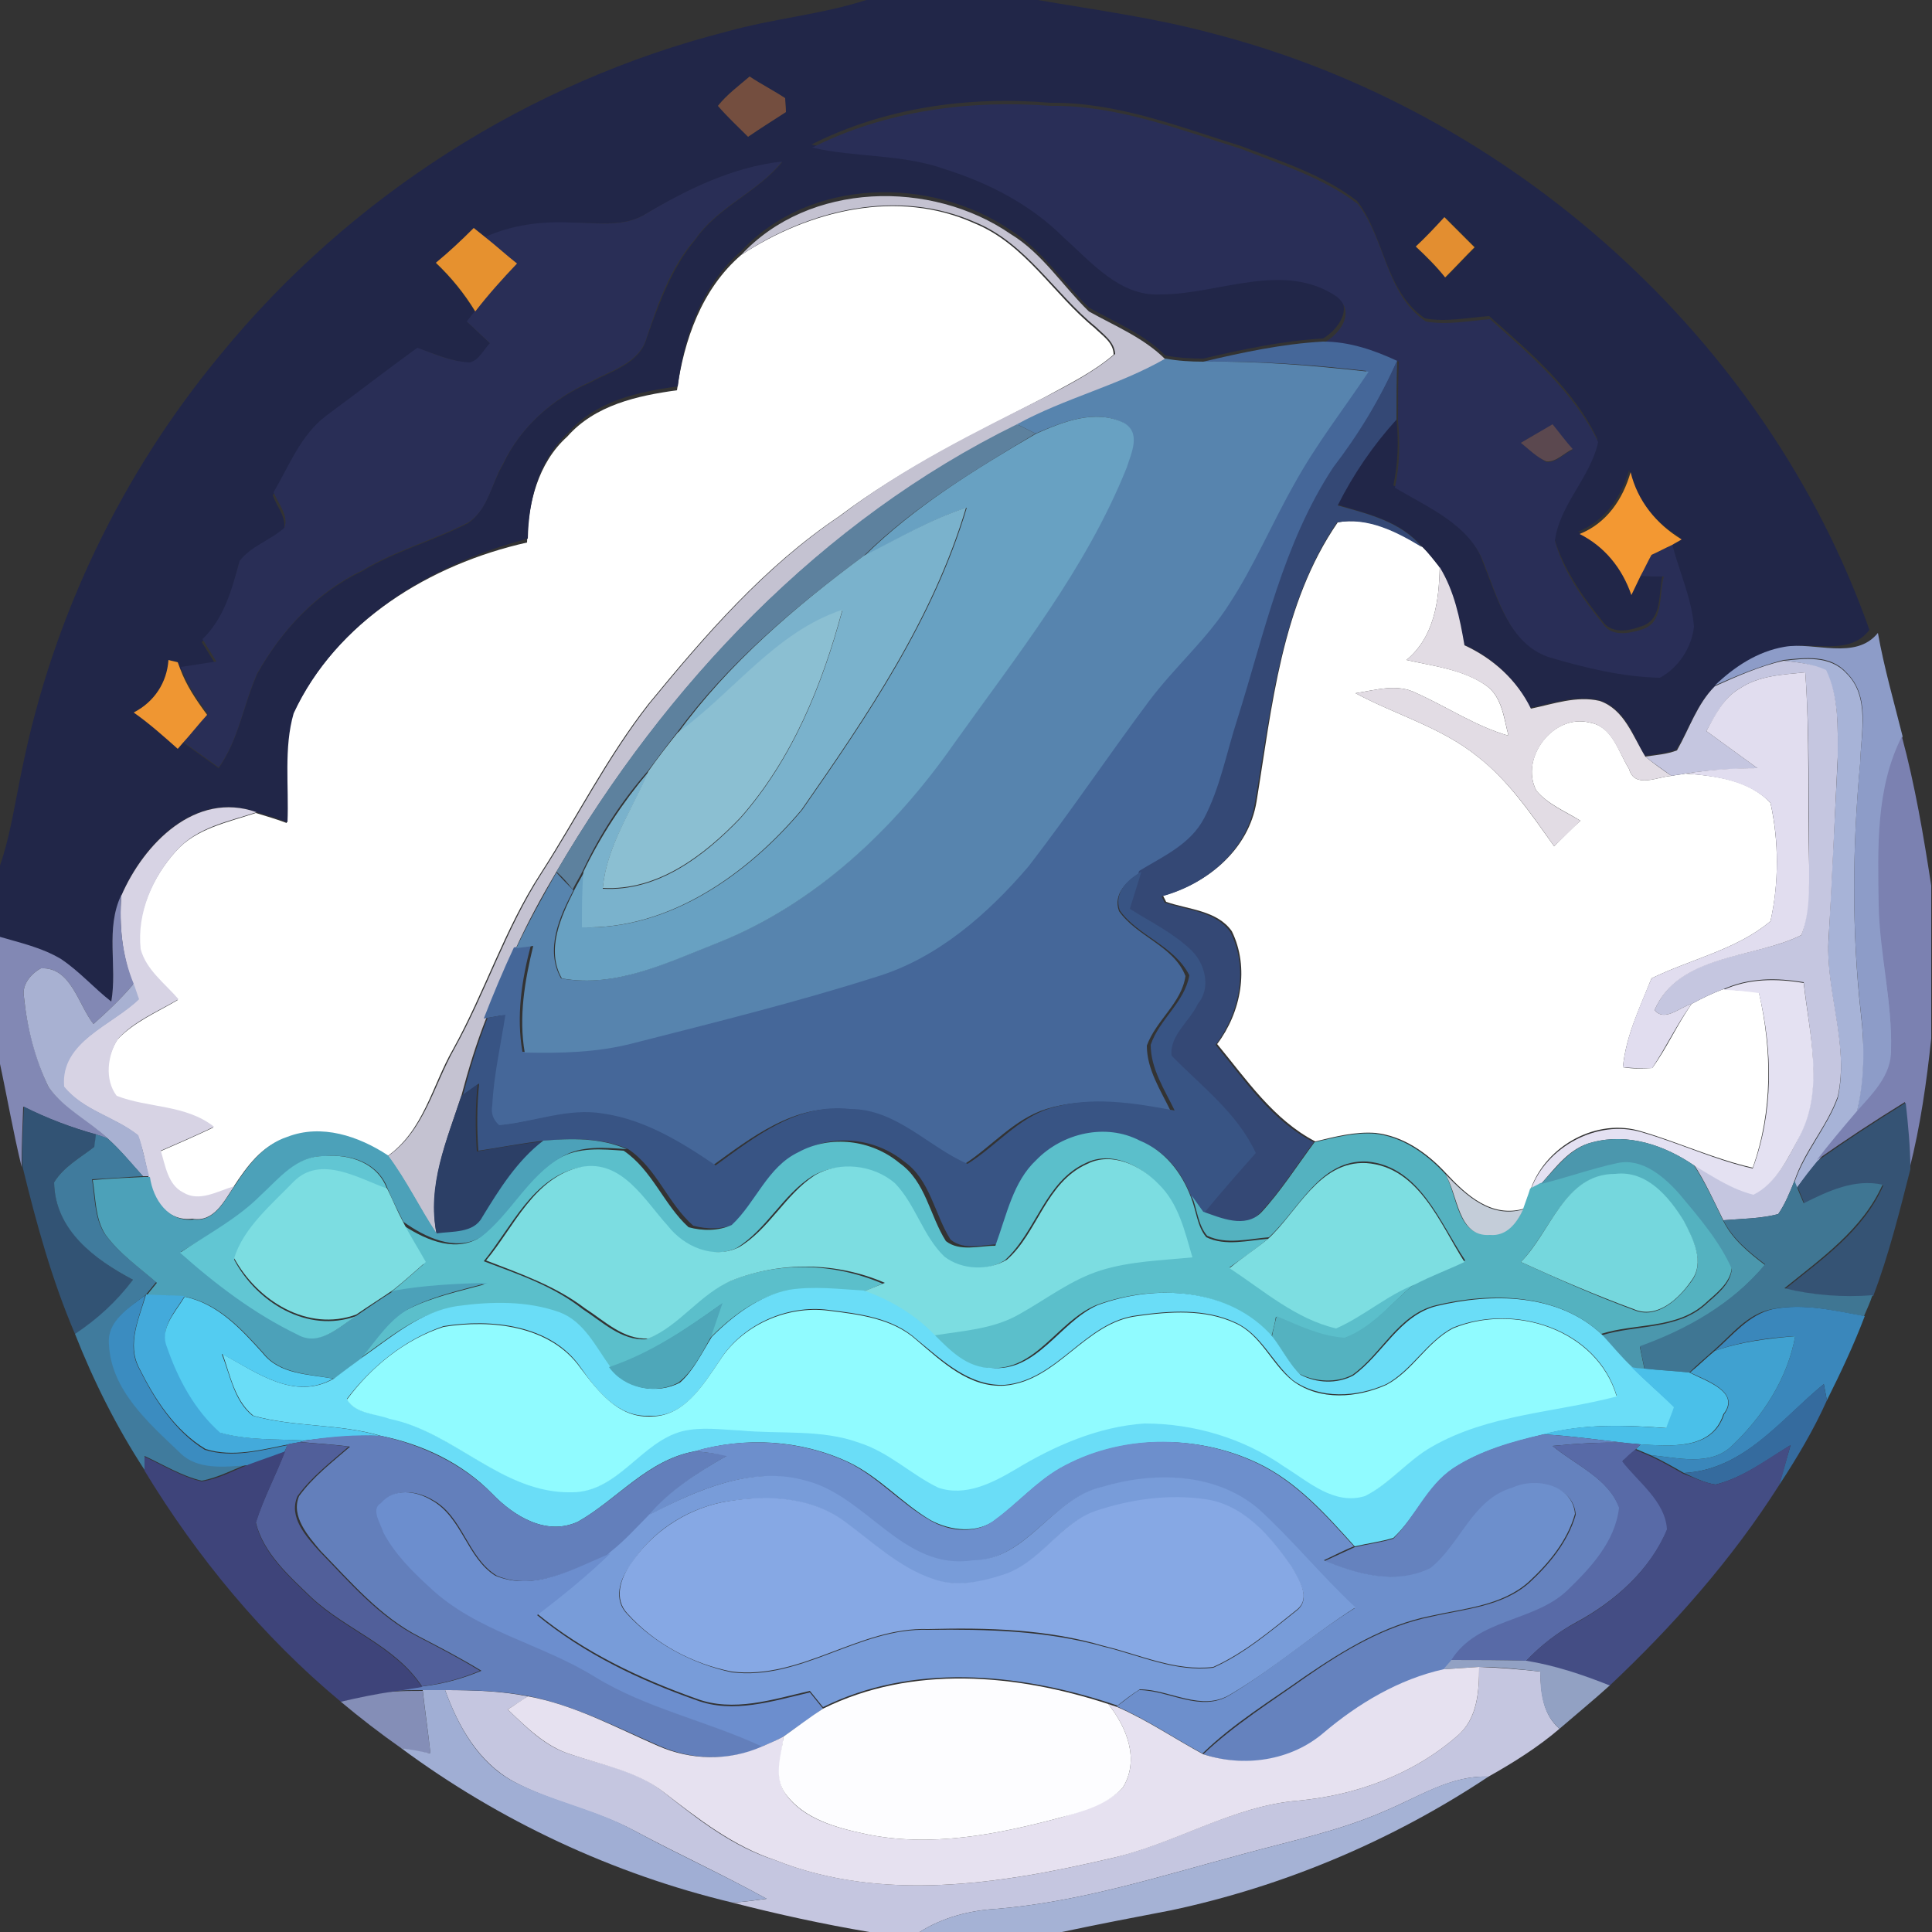 <?xml version="1.0" encoding="utf-8"?>
<!-- Generator: Adobe Illustrator 26.0.3, SVG Export Plug-In . SVG Version: 6.00 Build 0)  -->
<svg version="1.1" id="Layer_1" xmlns="http://www.w3.org/2000/svg" xmlns:xlink="http://www.w3.org/1999/xlink" x="0px" y="0px"
	 viewBox="0 0 250 250" style="enable-background:new 0 0 250 250;" xml:space="preserve">
<rect x="0" y="0" width="250" height="250" fill="#333333" stroke="none"/>
<style type="text/css">
	.st0{fill:#FFFFFF;}
	.st1{fill:#212648;}
	.st2{fill:#744E3F;}
	.st3{fill:#292E57;}
	.st4{fill:#292E56;}
	.st5{fill:#C4C2D1;}
	.st6{fill:#E38E30;}
	.st7{fill:#E6912F;}
	.st8{fill:#456799;}
	.st9{fill:#5784AE;}
	.st10{fill:#344875;}
	.st11{fill:#68A1C2;}
	.st12{fill:#5D819E;}
	.st13{fill:#5B484F;}
	.st14{fill:#F39832;}
	.st15{fill:#7AB2CC;}
	.st16{fill:#E2DCE4;}
	.st17{fill:#8BBFD2;}
	.st18{fill:#8D9CC8;}
	.st19{fill:#EF9632;}
	.st20{fill:#A7B3D7;}
	.st21{fill:#C5C6E0;}
	.st22{fill:#E1DDEF;}
	.st23{fill:#7B81B1;}
	.st24{fill:#D7D3E4;}
	.st25{fill:#385484;}
	.st26{fill:#8288B4;}
	.st27{fill:#A8B1D2;}
	.st28{fill:#E4E1F2;}
	.st29{fill:#2C3F66;}
	.st30{fill:#325374;}
	.st31{fill:#355374;}
	.st32{fill:#5BBFCB;}
	.st33{fill:#407B9D;}
	.st34{fill:#4CA1B9;}
	.st35{fill:#54B2C0;}
	.st36{fill:#4B97AD;}
	.st37{fill:#61C6D3;}
	.st38{fill:#7CDDE1;}
	.st39{fill:#7DDEE1;}
	.st40{fill:#C4CDD9;}
	.st41{fill:#75D7DD;}
	.st42{fill:#3F7693;}
	.st43{fill:#43AADB;}
	.st44{fill:#6ADDF7;}
	.st45{fill:#3B8CC0;}
	.st46{fill:#53CCF1;}
	.st47{fill:#4EA7B9;}
	.st48{fill:#90FBFF;}
	.st49{fill:#3A87BB;}
	.st50{fill:#40A1D0;}
	.st51{fill:#4AC0E9;}
	.st52{fill:#356B9E;}
	.st53{fill:#637FBB;}
	.st54{fill:#6582BE;}
	.st55{fill:#515F9A;}
	.st56{fill:#6D8FCC;}
	.st57{fill:#586AA7;}
	.st58{fill:#444D84;}
	.st59{fill:#3E447A;}
	.st60{fill:#789CD9;}
	.st61{fill:#6C8ECE;}
	.st62{fill:#86A8E4;}
	.st63{fill:#92A1C3;}
	.st64{fill:#E6E1F0;}
	.st65{fill:#FDFDFF;}
	.st66{fill:#848EB7;}
	.st67{fill:#A0AED4;}
	.st68{fill:#A5B2D5;}
</style>
<g id="_x23_ffffffff">
	<path class="st0" d="M95.9,33c8.8-5.8,20.3-8.6,30.2-4.1c6.6,2.7,10.2,9.2,15.5,13.5c1,1,2.5,1.9,2.5,3.5c-2.7,2.3-5.8,3.8-8.9,5.5
		c-9.1,4.7-18.4,9.2-26.6,15.4c-9.7,6.5-17.4,15.4-24.7,24.3c-5.4,6.9-9.3,14.7-14,22c-4.6,7.1-7.2,15.3-11.3,22.7
		c-2.7,4.7-3.8,10.6-8.6,13.9c-3.7-2.6-8.6-4.1-13-2.4c-3.1,0.9-5.1,3.7-6.8,6.3c-2.1,0.7-4.5,2.1-6.6,0.8c-2-1-2.3-3.5-2.9-5.4
		c2.3-1,4.6-2,6.9-3.1c-3.7-2.8-8.5-2.4-12.6-4c-1.6-2.1-1.2-5.3,0.2-7.4c2.2-2.3,5.1-3.5,7.8-5.1c-1.8-2-4.2-3.8-4.9-6.5
		c-0.5-4.7,1.6-9.4,4.7-12.8c2.6-2.9,6.7-3.7,10.3-4.9c1.3,0.4,2.7,0.8,4,1.3c0.1-4.7-0.6-9.5,0.8-14.1C43.5,80.4,55.7,73,68.2,70.2
		c0.1-5,1.4-10.3,5.2-13.7c3.6-4.1,9.1-5.3,14.2-6C88.5,44,90.8,37.4,95.9,33z"/>
	<path class="st0" d="M173.1,67.6c4-0.8,7.7,1.2,11,3.2c0.8,0.8,1.5,1.7,2.2,2.6c-0.1,4.4-0.7,9-4.3,12c3.5,0.8,7.3,1.2,10.3,3.3
		c2.1,1.5,2.3,4.3,2.9,6.5c-4.2-1.2-7.9-3.7-11.9-5.5c-2.5-1.3-5.3-0.4-7.9,0c5.2,2.8,11.1,4.4,15.8,8.2c4,3.1,6.9,7.4,9.9,11.6
		c1.1-1.1,2.2-2.2,3.4-3.3c-1.9-1.2-4.2-2.1-5.7-3.9c-2.2-4.2,2.2-10,6.9-8.8c3,0.5,3.7,3.8,5.1,6c0.7,2.6,3.7,1,5.5,0.9
		c0.4-0.1,1.4-0.2,1.8-0.3c3.9,0.3,8.2,0.8,11,3.8c1.1,5,1.1,10.4,0,15.3c-4.4,3.7-10.3,4.9-15.4,7.4c-1.5,3.8-3.3,7.4-3.7,11.5
		c1.2,0.2,2.5,0.2,3.8,0.1c1.9-2.6,3.2-5.6,5.1-8.3c1.3-0.7,2.7-1.4,4.1-1.9c1.5,0.1,3.1,0.2,4.6,0.4c1.7,7.5,1.8,15.4-0.8,22.7
		c-4.9-1.1-9.6-3.3-14.4-4.7c-5.7-1.8-12.3,1.8-14.3,7.4c-0.2,0.6-0.7,1.9-0.9,2.6c-4.2,1.2-7.4-1.7-10.1-4.6
		c-2.4-2.6-5.5-4.8-9.1-5.2c-2.7-0.2-5.3,0.5-7.8,1.1c-5.4-2.8-8.9-8-12.7-12.6c3.1-4.1,4.2-9.9,1.9-14.6c-1.9-2.7-5.6-2.8-8.5-3.8
		c-0.1-0.2-0.3-0.6-0.4-0.8c5.8-1.6,11.1-6,12.1-12.2C164.6,91.5,165.8,78.2,173.1,67.6z"/>
</g>
<g id="_x23_212648ff">
	<path class="st1" d="M112.1,0h22.2c7.5,1.3,15.1,2.3,22.5,4.3c38.6,9.9,71.8,39.5,85.1,77.2c-2.6,3.5-7.4,1.4-11,2.3
		c-3.4,0.6-6.5,2.6-9,5c-2.4,2.3-3.3,5.5-5,8.2c-1.3,0.5-2.7,0.6-4.1,0.8c-1.5-2.7-2.6-6.2-5.9-7.2c-3-0.7-6,0.4-8.9,1
		c-1.8-3.7-4.8-6.5-8.6-8.2c-0.6-3.5-1.3-7-3.2-10.1c-0.7-0.9-1.4-1.8-2.2-2.6c-2.8-3.3-7-4.2-10.9-5.4c2-4,4.6-7.8,7.6-11.1
		c0.3,2.9,0.2,5.8-0.4,8.6c4.3,2.7,9.9,4.8,11.6,10c1.8,4.4,3.2,10.1,8.2,11.9c4.7,1.4,9.6,2.7,14.5,2.7c2.4-1.3,4.2-3.9,4.4-6.6
		c-0.3-3.7-1.9-7-2.8-10.6c0.3-0.2,0.9-0.5,1.2-0.7c-3.3-1.9-5.7-4.9-6.6-8.7c-1,3.5-3.1,6.6-6.6,8c3.2,1.6,5.6,4.4,6.8,7.8
		c0.4-0.8,0.8-1.7,1.2-2.5c0.8,0,2.2,0,3,0.1c-0.7,2.4,0.1,6.1-3,6.9c-1.6,0.6-3.8,0.9-4.9-0.8c-2.6-3.2-5-6.7-6.2-10.7
		c0.6-4.7,4.6-8.2,5.6-12.8c-3.1-6.5-8.8-11.3-14-15.9c-2.8,0.2-5.6,0.8-8.3,0.3c-5.2-3.5-5.2-10.6-8.8-15.2
		c-4.4-3.4-9.8-5.1-15-7.1c-8-2.5-16.1-5.7-24.7-5.6c-10.5-0.9-21.4,0.6-30.9,5.4c5.6,1.4,11.6,0.8,17.1,2.7
		c5.6,1.8,11.1,4.5,15.3,8.8c3.6,3.2,7.2,7.7,12.6,7.4c7.5-0.1,15.9-4.4,22.8,0.3c2.4,1.9,0.4,4.7-1.6,5.9
		c-5.2,0.3-10.4,1.4-15.5,2.6c-1.6,0-3.3-0.1-4.9-0.4c-2.8-2.8-6.5-4.3-9.9-6.2c-3.4-3.3-6-7.4-10.1-10c-10.4-7.1-26.1-6.8-34.9,2.7
		c-5.1,4.4-7.4,11-8.2,17.5c-5.2,0.7-10.6,1.9-14.2,6c-3.8,3.5-5.1,8.7-5.2,13.7C55.7,73,43.5,80.4,38,92.3
		c-1.3,4.5-0.6,9.4-0.8,14.1c-1.3-0.5-2.6-0.9-4-1.3c-7.9-2.9-14.7,4.1-17.5,10.8c-2.1,4.3-0.5,9.2-1.3,13.8
		c-2.2-1.7-4.1-3.9-6.4-5.5c-2.4-1.5-5.3-2.1-8-2.9v-9.3c1.4-4.1,2-8.5,2.9-12.7c4-19.6,12.9-38.1,25.7-53.5
		C45.3,25.4,68.5,10.6,94,4.1C100,2.4,106.2,1.9,112.1,0 M92.9,13.7c1.2,1.4,2.6,2.6,3.9,4c1.6-1.1,3.3-2.2,4.9-3.2
		c0-0.4-0.1-1.3-0.1-1.8c-1.5-0.9-3.1-1.8-4.6-2.8C95.6,11.2,94,12.2,92.9,13.7 M83.7,27.6c-2.9,1.9-6.4,1.1-9.7,1.3
		c-3.8-0.2-7.7,0.3-11.2,1.9c-0.4-0.3-1.1-0.9-1.5-1.2c-1.6,1.6-3.2,3.1-4.9,4.5c2,1.8,3.7,4,5.1,6.3c-0.2,0.3-0.8,1-1,1.3
		c1,0.9,2,1.9,3,2.8c-0.9,0.8-1.4,2.1-2.6,2.5c-2.4-0.2-4.6-1.2-6.8-1.9c-4.1,2.9-8.1,5.9-12,9.1c-3.2,2.5-4.7,6.5-6.8,9.9
		c0.5,1.5,1.9,2.9,1.4,4.6c-1.8,1.6-4.3,2.3-5.8,4.3c-0.9,3.7-1.9,7.4-4.8,10.1c0.6,0.9,1.2,1.9,1.8,2.9c-1.5,0.2-3.1,0.4-4.6,0.7
		L23,85.7c-0.3-0.1-0.9-0.2-1.2-0.3c-0.2,3-1.8,5.4-4.4,6.7c2,1.4,3.9,3.1,5.7,4.7l0.6-0.7c1.5,1.1,3.1,2.2,4.6,3.3
		c2.6-3.7,3.2-8.2,5-12.2c3.1-5.6,7.7-10.5,13.6-13.3c4.3-2.6,9.2-3.9,13.7-6.2c2.5-1.8,3-5.1,4.5-7.6c2.2-4.8,6.4-8.5,11.3-10.6
		c2.7-1.5,6.4-2.4,7.3-5.8c1.6-4.5,3.2-9,6.3-12.7c2.9-4.2,8-6.1,11.2-10C94.9,21.6,89.1,24.5,83.7,27.6 M183.2,31.9
		c1.3,1.3,2.6,2.6,3.9,4c1.3-1.3,2.5-2.6,3.8-3.9c-1.3-1.3-2.6-2.6-3.9-3.9C185.7,29.4,184.5,30.6,183.2,31.9z"/>
</g>
<g id="_x23_744e3fff">
	<path class="st2" d="M92.9,13.7c1.2-1.5,2.7-2.6,4.1-3.8c1.5,1,3.1,1.8,4.6,2.8c0,0.4,0.1,1.3,0.1,1.8c-1.7,1.1-3.3,2.1-4.9,3.2
		C95.5,16.4,94.1,15.1,92.9,13.7z"/>
</g>
<g id="_x23_292e57ff">
	<path class="st3" d="M105.1,19.1c9.5-4.8,20.4-6.2,30.9-5.4c8.6-0.1,16.7,3.1,24.7,5.6c5.1,2,10.5,3.7,15,7.1
		c3.6,4.6,3.6,11.7,8.8,15.2c2.8,0.5,5.6-0.1,8.3-0.3c5.3,4.7,10.9,9.5,14,15.9c-1,4.6-5,8.1-5.6,12.8c1.1,4,3.6,7.5,6.2,10.7
		c1.1,1.7,3.3,1.3,4.9,0.8c3.1-0.8,2.3-4.5,3-6.9c-0.8,0-2.2,0-3-0.1c0.4-0.9,0.9-1.8,1.4-2.7c0.9-0.4,1.8-0.9,2.7-1.3
		c0.9,3.5,2.5,6.9,2.8,10.6c-0.3,2.7-2,5.3-4.4,6.6c-4.9-0.1-9.8-1.3-14.5-2.7c-5-1.8-6.4-7.4-8.2-11.9c-1.8-5.2-7.3-7.4-11.6-10
		c0.6-2.8,0.7-5.7,0.4-8.6c0-2.6,0-5.1,0.1-7.7c-3-1.4-6.2-2.4-9.6-2.5c2.1-1.2,4-3.9,1.6-5.9c-6.9-4.7-15.3-0.3-22.8-0.3
		c-5.3,0.3-9-4.2-12.6-7.4c-4.2-4.2-9.6-7-15.3-8.8C116.7,19.9,110.7,20.4,105.1,19.1 M196.8,57.3c1.1,0.9,2.1,1.8,3.3,2.5
		c1.3,0.1,2.2-1.1,3.4-1.6c-0.9-1.1-1.7-2.1-2.6-3.2C199.5,55.8,198.1,56.5,196.8,57.3z"/>
</g>
<g id="_x23_292e56ff">
	<path class="st4" d="M83.7,27.6c5.4-3.2,11.2-6,17.5-6.7c-3.2,4-8.3,5.8-11.2,10c-3.2,3.6-4.8,8.2-6.3,12.7
		c-0.9,3.4-4.6,4.3-7.3,5.8c-4.8,2.1-9,5.8-11.3,10.6c-1.5,2.5-1.9,5.9-4.5,7.6c-4.5,2.3-9.4,3.6-13.7,6.2
		c-5.9,2.8-10.4,7.7-13.6,13.3c-1.8,4-2.4,8.6-5,12.2c-1.5-1.1-3.1-2.2-4.6-3.3c1-1.2,2.1-2.5,3.2-3.7c-1.4-1.8-2.7-3.8-3.5-6
		c1.5-0.2,3.1-0.5,4.6-0.7c-0.6-1-1.2-1.9-1.8-2.9c2.8-2.7,3.8-6.4,4.8-10.1c1.4-1.9,4-2.7,5.8-4.3c0.6-1.6-0.8-3.1-1.4-4.6
		c2-3.4,3.5-7.4,6.8-9.9C46,51,50,47.9,54,45c2.2,0.8,4.4,1.8,6.8,1.9c1.2-0.3,1.8-1.7,2.6-2.5c-1-0.9-2-1.9-3-2.8
		c0.2-0.3,0.8-1,1-1.3c1.7-2.2,3.4-4.2,5.4-6.2c-1.4-1.1-2.8-2.2-4.1-3.4c3.5-1.6,7.4-2.1,11.2-1.9C77.2,28.8,80.8,29.5,83.7,27.6z"
		/>
</g>
<g id="_x23_c4c2d1ff">
	<path class="st5" d="M95.9,33c8.8-9.5,24.6-9.8,34.9-2.7c4.1,2.5,6.7,6.7,10.1,10c3.4,1.9,7.1,3.4,9.9,6.2
		c-6.1,3.5-13,5.1-19.1,8.5C106.3,67.3,86.2,88.6,72,112.8c-1.9,3.2-3.7,6.5-5.2,9.8c-1.4,3-2.7,6.1-3.9,9.2
		c-1.3,3.3-2.3,6.6-3.2,10c-1.9,5.8-4.4,11.6-3.2,17.9c-2.2-3.3-3.9-6.9-6.3-10.1c4.7-3.3,5.9-9.1,8.6-13.9
		c4.1-7.4,6.7-15.6,11.3-22.7c4.7-7.3,8.6-15.1,14-22c7.3-8.9,15-17.8,24.7-24.3c8.2-6.3,17.4-10.8,26.6-15.4
		c3.1-1.6,6.2-3.2,8.9-5.5c-0.1-1.6-1.5-2.5-2.5-3.5c-5.3-4.3-9-10.8-15.5-13.5C116.2,24.3,104.7,27.1,95.9,33z"/>
</g>
<g id="_x23_e38e30ff">
	<path class="st6" d="M183.2,31.9c1.3-1.2,2.5-2.5,3.7-3.8c1.3,1.3,2.6,2.6,3.9,3.9c-1.3,1.3-2.5,2.6-3.8,3.9
		C185.9,34.5,184.6,33.2,183.2,31.9z"/>
</g>
<g id="_x23_e6912fff">
	<path class="st7" d="M56.4,34c1.7-1.4,3.3-2.9,4.9-4.5c0.4,0.3,1.1,0.9,1.5,1.2c1.4,1.1,2.7,2.3,4.1,3.4c-1.9,2-3.7,4-5.4,6.2
		C60.1,38,58.4,35.9,56.4,34z"/>
</g>
<g id="_x23_456799ff">
	<path class="st8" d="M155.7,46.8c5.1-1.2,10.2-2.3,15.5-2.6c3.4,0,6.6,1.1,9.6,2.5c-2.2,5-5,9.6-8.1,14
		c-6.5,9.8-8.9,21.5-12.4,32.6c-1.3,4.3-2.1,8.8-4.3,12.8c-1.8,3.3-5.3,4.9-8.4,6.8c-1.8,1.1-3.6,2.8-2.8,5c2.3,3.3,7.1,4.5,8.6,8.4
		c-0.5,3.5-3.8,5.7-5,9c0,3.1,1.8,5.8,3.1,8.5c-5.3-1-10.9-1.9-16.1-0.3c-4.2,1.3-7.1,4.9-10.7,7.2c-5.1-2.3-9.2-7.1-15.2-7.1
		c-6.7-0.8-12.3,3.6-17.4,7.3c-4.4-3-9.1-5.9-14.5-6.7c-4.6-0.7-9,1.2-13.5,1.5c-0.8-0.7-1-1.6-0.9-2.6c0.2-3.9,1.1-7.8,1.7-11.7
		c-0.6,0.1-1.7,0.3-2.3,0.4c1.2-3.1,2.5-6.2,3.9-9.2c0.5-0.1,1.6-0.2,2.2-0.3c-1.2,4.5-1.9,9.2-1.1,13.8c4.7,0.1,9.4,0,14-1.2
		c10.5-2.7,21.1-5.3,31.5-8.6c8-2.4,14.4-8.1,19.7-14.3c5.4-7,10.3-14.3,15.6-21.4c3.3-4.4,7.5-7.9,10.4-12.6
		c3.2-5,5.5-10.4,8.4-15.5c2.8-5.1,6.4-9.6,9.6-14.5C170,47.2,162.9,46.7,155.7,46.8z"/>
</g>
<g id="_x23_5784aeff">
	<path class="st9" d="M150.8,46.4c1.6,0.3,3.3,0.4,4.9,0.4c7.2-0.1,14.3,0.5,21.4,1.3c-3.2,4.8-6.8,9.4-9.6,14.5
		c-2.9,5.1-5.2,10.6-8.4,15.5c-2.9,4.6-7.1,8.2-10.4,12.6c-5.3,7.1-10.2,14.4-15.6,21.4c-5.3,6.2-11.8,11.9-19.7,14.3
		c-10.4,3.3-20.9,5.9-31.5,8.6c-4.6,1.2-9.3,1.3-14,1.2c-0.8-4.6,0-9.3,1.1-13.8c-0.5,0.1-1.6,0.2-2.2,0.3c1.6-3.4,3.4-6.6,5.2-9.8
		c0.7,0.8,1.4,1.5,2.2,2.3c-1.8,3.4-3.7,7.7-1.6,11.4c7,1.3,13.8-2.1,20.2-4.6c12.7-5,22.8-14.7,30.5-25.7
		c8.2-11.4,17.1-22.6,22.4-35.8c0.6-1.9,1.9-4.5-0.4-5.8c-3.6-1.8-7.8-0.1-11.3,1.4c-0.6-0.3-1.8-0.9-2.4-1.2
		C137.8,51.5,144.7,49.9,150.8,46.4z"/>
</g>
<g id="_x23_344875ff">
	<path class="st10" d="M180.8,46.6c-0.1,2.5-0.1,5.1-0.1,7.7c-3,3.3-5.6,7.1-7.6,11.1c3.9,1.1,8.2,2.1,10.9,5.4c-3.3-2-7-3.9-11-3.2
		c-7.2,10.6-8.5,23.9-10.6,36.2c-1,6.2-6.2,10.6-12.1,12.2c0.1,0.2,0.3,0.6,0.4,0.8c2.9,1,6.6,1.1,8.5,3.8
		c2.4,4.7,1.2,10.5-1.9,14.6c3.8,4.6,7.2,9.8,12.7,12.6c-2.3,3.1-4.4,6.5-7.1,9.3c-2.1,2.1-5.1,0.7-7.5-0.1c2.3-2.6,4.6-5.2,6.8-7.9
		c-2.4-5.2-7.1-8.6-10.9-12.6c-0.3-2.6,2.4-4.4,3.4-6.7c1.8-2,1-5.2-0.8-6.9c-2.3-2.2-5.2-3.7-8-5.4c0.5-1.6,1-3.2,1.5-4.8
		c3.1-1.9,6.6-3.4,8.4-6.8c2.1-4,2.9-8.5,4.3-12.8c3.5-11.1,5.9-22.7,12.4-32.6C175.8,56.2,178.6,51.6,180.8,46.6z"/>
</g>
<g id="_x23_68a1c2ff">
	<path class="st11" d="M134.1,56.1c3.4-1.5,7.6-3.2,11.3-1.4c2.3,1.3,1,3.9,0.4,5.8c-5.3,13.2-14.2,24.3-22.4,35.8
		c-7.7,11-17.9,20.7-30.5,25.7c-6.4,2.5-13.2,5.9-20.2,4.6c-2.1-3.7-0.1-8,1.6-11.4c0.4-0.8,0.9-1.6,1.3-2.4
		c-0.1,2.4-0.2,4.8-0.2,7.2c11.3,0.3,21.4-6.9,28.4-15.2c8.5-12.2,17-24.7,21.3-39.1c-4.7,1.5-8.9,4.1-13.2,6.2
		C118.4,65.5,126.2,60.7,134.1,56.1z"/>
</g>
<g id="_x23_5d819eff">
	<path class="st12" d="M72,112.8c14.1-24.2,34.3-45.5,59.6-57.9c0.6,0.3,1.8,0.9,2.4,1.2c-7.8,4.7-15.7,9.4-22.2,15.8
		c-8.9,6.6-17.6,13.9-24.2,22.9c-1.3,1.6-2.5,3.3-3.8,5c-3.4,3.9-6.2,8.2-8.4,12.9c-0.4,0.8-0.9,1.6-1.3,2.4
		C73.5,114.3,72.8,113.5,72,112.8z"/>
</g>
<g id="_x23_5b484fff">
	<path class="st13" d="M196.8,57.3c1.4-0.8,2.7-1.6,4.1-2.4c0.9,1.1,1.7,2.2,2.6,3.2c-1.1,0.5-2.1,1.7-3.4,1.6
		C198.9,59.2,197.9,58.2,196.8,57.3z"/>
</g>
<g id="_x23_f39832ff">
	<path class="st14" d="M204.4,69.1c3.5-1.4,5.6-4.5,6.6-8c0.9,3.7,3.3,6.7,6.6,8.7c-0.3,0.2-0.9,0.5-1.2,0.7
		c-0.9,0.4-1.8,0.9-2.7,1.3c-0.5,0.9-0.9,1.8-1.4,2.7c-0.4,0.8-0.8,1.7-1.2,2.5C209.9,73.5,207.6,70.7,204.4,69.1z"/>
</g>
<g id="_x23_7ab2ccff">
	<path class="st15" d="M111.8,71.9c4.4-2.2,8.6-4.7,13.2-6.2c-4.3,14.4-12.8,26.9-21.3,39.1c-7,8.3-17.1,15.5-28.4,15.2
		c0-2.4,0-4.8,0.2-7.2c2.2-4.6,5.1-9,8.4-12.9c-2.1,5-5.4,9.5-5.9,15.1c7.1,0.4,13.1-4.2,17.8-9.1c6.7-7.6,10.6-17.2,13.2-26.9
		c-8.7,2.9-14.1,10.7-21.3,15.9C94.3,85.8,102.9,78.5,111.8,71.9z"/>
</g>
<g id="_x23_e2dce4ff">
	<path class="st16" d="M182,85.4c3.6-3,4.2-7.6,4.3-12c1.9,3.1,2.6,6.6,3.2,10.1c3.7,1.7,6.8,4.5,8.6,8.2c2.9-0.6,5.9-1.7,8.9-1
		c3.2,1.1,4.3,4.6,5.9,7.2c1.1,0.9,2.2,1.7,3.4,2.5c-1.8,0.1-4.8,1.7-5.5-0.9c-1.4-2.2-2.2-5.5-5.1-6c-4.6-1.2-9.1,4.6-6.9,8.8
		c1.5,1.8,3.7,2.7,5.7,3.9c-1.1,1.1-2.2,2.2-3.4,3.3c-2.9-4.1-5.8-8.4-9.9-11.6c-4.7-3.8-10.6-5.4-15.8-8.2c2.6-0.4,5.4-1.3,7.9,0
		c4,1.8,7.7,4.3,11.9,5.5c-0.6-2.3-0.8-5-2.9-6.5C189.2,86.6,185.5,86.2,182,85.4z"/>
</g>
<g id="_x23_8bbfd2ff">
	<path class="st17" d="M87.7,94.8c7.2-5.2,12.6-13,21.3-15.9c-2.6,9.7-6.5,19.3-13.2,26.9c-4.7,4.9-10.7,9.5-17.8,9.1
		c0.5-5.5,3.8-10.1,5.9-15.1C85.1,98.1,86.4,96.4,87.7,94.8z"/>
</g>
<g id="_x23_8d9cc8ff">
	<path class="st18" d="M243,81.9c0.8,4.5,2.1,9,3.2,13.4c-3.4,6.7-3.1,14.4-3,21.7c0.1,6.3,1.7,12.5,1.6,18.9
		c0.1,3.4-2.5,5.8-4.6,8.2c1-4.2,1.1-8.7,0.6-13c-1.2-10.8-1.1-21.6-0.1-32.4c0.1-3.9,1.4-8.6-1.8-11.7c-2.1-2.3-5.3-1.9-8.1-1.6
		c-3.1,0.8-6,2-8.9,3.3c2.5-2.4,5.5-4.4,9-5C234.8,83,240.1,85.5,243,81.9z"/>
</g>
<g id="_x23_ef9632ff">
	<path class="st19" d="M21.8,85.4c0.3,0.1,0.9,0.2,1.2,0.3l0.3,0.8c0.8,2.2,2.1,4.1,3.5,6c-1.1,1.2-2.1,2.5-3.2,3.7l-0.6,0.7
		c-1.8-1.6-3.7-3.3-5.7-4.7C20,90.8,21.6,88.3,21.8,85.4z"/>
</g>
<g id="_x23_a7b3d7ff">
	<path class="st20" d="M230.8,85.5c2.7-0.3,6-0.7,8.1,1.6c3.1,3,1.9,7.8,1.8,11.7c-1,10.8-1.1,21.6,0.1,32.4c0.5,4.3,0.5,8.7-0.6,13
		c-1.7,2-3.4,4-5,6.1c-0.9,1.1-1.8,2.3-2.7,3.4l-0.3-0.7c1.3-3.9,4.2-7.1,5.6-10.9c1.5-6.7-1.5-13.4-1.2-20.1
		c0.4-7.9,0.8-15.8,1.2-23.8c0-3.8,0.2-7.8-1.5-11.3C234.6,85.9,232.7,85.7,230.8,85.5z"/>
</g>
<g id="_x23_c5c6e0ff">
	<path class="st21" d="M221.9,88.8c2.9-1.3,5.8-2.6,8.9-3.3c1.9,0.2,3.8,0.4,5.5,1.2c1.7,3.5,1.5,7.5,1.5,11.3
		c-0.4,7.9-0.7,15.8-1.2,23.8c-0.3,6.7,2.7,13.4,1.2,20.1c-1.4,3.9-4.3,7-5.6,10.9c-0.6,1.5-1.2,3-2.1,4.3c-2.3,0.6-4.7,0.6-7.1,0.8
		c-1.2-2.4-2.3-4.9-3.8-7.2c2.4,1.5,4.9,3.1,7.7,3.8c3-1.5,4.6-4.8,6-7.6c3.1-6.2,1.2-13.3,0.5-19.8c-3.5-0.6-7.1-0.6-10.4,0.9
		c-1.4,0.5-2.8,1.2-4.1,1.9c-1.5,0.4-3.5,2.4-4.8,0.8c3.2-7.4,12.8-6.6,19-9.7c1-2.9,0.9-6,1-9c-0.1-8.3,0.1-16.7-0.5-25
		c-2.9,0.3-6,0.4-8.5,2.1c-2.1,1.2-3.1,3.5-4.3,5.5c2.2,1.6,4.4,3.2,6.6,4.8c-3.1,0.1-6.2,0.2-9.3,0.7c-0.4,0.1-1.4,0.2-1.8,0.3
		c-1.1-0.8-2.3-1.6-3.4-2.5c1.4-0.2,2.8-0.3,4.1-0.8C218.6,94.3,219.6,91.1,221.9,88.8z"/>
	<path class="st21" d="M191.4,215.7c2.6,0.1,5.2,0.3,7.9,0.6c0.1,2.7,0.3,5.5,2.5,7.4c-2.8,2.4-6,4.4-9.2,6.2
		c-4.8-0.2-9,2.6-13.3,4.4c-5.9,2.6-12.2,3.9-18.4,5.6c-10.5,2.8-21,6.2-31.9,7.1c-3.5,0.2-7,1.1-10,3h-6.5
		c-5.9-1-11.9-2.3-17.7-3.8c1.5-0.1,3-0.3,4.4-0.5c-5.6-3.1-11.5-5.8-17.1-8.8c-5-2.7-10.7-3.7-15.7-6.4c-4.5-2.5-7.1-7.1-8.8-11.8
		c3.6,0,7.2,0.1,10.7,0.8c-0.6,0.4-1.9,1.3-2.6,1.7c2.4,2.3,4.8,4.8,8.1,5.8c4.2,1.4,8.7,2.1,12.2,5c4.4,3.5,8.9,7,14.3,8.7
		c13.9,5.5,29.2,3.1,43.3-0.2c8.4-1.9,15.8-6.8,24.4-7.5c7.5-0.7,14.9-3.4,20.6-8.4C191.2,222.4,191.4,218.9,191.4,215.7z"/>
</g>
<g id="_x23_e1ddefff">
	<path class="st22" d="M225.1,89.1c2.5-1.7,5.6-1.8,8.5-2.1c0.6,8.3,0.3,16.7,0.5,25c0,3,0.1,6.2-1,9c-6.2,3.1-15.8,2.4-19,9.7
		c1.3,1.6,3.3-0.4,4.8-0.8c-1.9,2.6-3.3,5.6-5.1,8.3c-1.3,0.1-2.5,0-3.8-0.1c0.4-4.1,2.2-7.8,3.7-11.5c5.1-2.5,11-3.7,15.4-7.4
		c1.1-5,1.1-10.4,0-15.3c-2.8-2.9-7.2-3.5-11-3.8c3.1-0.5,6.2-0.7,9.3-0.7c-2.2-1.6-4.4-3.2-6.6-4.8C221.9,92.6,223,90.3,225.1,89.1
		z"/>
</g>
<g id="_x23_7b81b1ff">
	<path class="st23" d="M243.1,117c-0.1-7.3-0.4-15,3-21.7c1.7,6.3,2.8,12.8,3.8,19.3v19.8c-0.6,5.6-1.4,11.3-2.8,16.8
		c-0.1-2.9-0.4-5.7-0.6-8.6c-3.9,2.4-7.7,4.9-11.4,7.5c1.6-2.1,3.3-4.1,5-6.1c2.1-2.4,4.7-4.8,4.6-8.2
		C244.9,129.6,243.2,123.4,243.1,117z"/>
</g>
<g id="_x23_d7d3e4ff">
	<path class="st24" d="M15.7,115.9c2.9-6.7,9.6-13.6,17.5-10.8c-3.6,1.2-7.6,1.9-10.3,4.9c-3.1,3.4-5.2,8.1-4.7,12.8
		c0.7,2.7,3.2,4.5,4.9,6.5c-2.7,1.6-5.7,2.8-7.8,5.1c-1.4,2.1-1.8,5.3-0.2,7.4c4.1,1.6,8.9,1.1,12.6,4c-2.3,1.1-4.6,2.1-6.9,3.1
		c0.6,1.9,0.9,4.4,2.9,5.4c2.1,1.3,4.5-0.2,6.6-0.8c-1.3,1.9-2.6,4.7-5.4,4.2c-3.3,0.4-5.3-2.6-5.7-5.5c-0.4-1.8-0.7-3.6-1.4-5.3
		c-3-2.4-7.1-3.2-9.6-6.3c-0.5-5.8,6.2-7.9,9.7-11.3c-0.2-0.5-0.6-1.5-0.7-2C15.8,123.7,15.4,119.8,15.7,115.9z"/>
</g>
<g id="_x23_385484ff">
	<path class="st25" d="M144.9,117.8c-0.8-2.3,1-4,2.8-5c-0.5,1.6-1,3.2-1.5,4.8c2.7,1.7,5.6,3.1,8,5.4c1.8,1.8,2.5,4.9,0.8,6.9
		c-1,2.2-3.7,4.1-3.4,6.7c3.9,4,8.5,7.4,10.9,12.6c-2.3,2.6-4.6,5.2-6.8,7.9c-0.5-0.7-1-1.4-1.5-2.1c-1.2-3.2-3.3-6-6.6-7.3
		c-4.4-2.3-10-1-13.4,2.5c-3,2.8-3.8,7-4.8,10.8c-2.1,0-4.6,0.9-6.4-0.6c-2.1-3.3-2.6-7.7-6-10.1c-3.7-3-9-3.6-13.1-1.4
		c-4,1.9-5.5,6.5-8.6,9.4c-1.7,0.8-3.8,0.8-5.6,0.3c-3.3-2.9-4.7-7.4-8.4-9.9c-3.4-1.5-7.2-1.4-10.8-1.1c-2.9,0.3-5.8,0.9-8.6,1.3
		c-0.2-2.9-0.2-5.8,0.1-8.7c-0.7,0.5-1.4,1-2.1,1.5c0.9-3.4,1.9-6.7,3.2-10c0.6-0.1,1.7-0.3,2.3-0.4c-0.6,3.9-1.5,7.8-1.7,11.7
		c-0.2,1,0.1,1.9,0.9,2.6c4.5-0.4,8.9-2.3,13.5-1.5c5.4,0.8,10.1,3.7,14.5,6.7c5.1-3.7,10.6-8.1,17.4-7.3c6,0,10.1,4.9,15.2,7.1
		c3.7-2.3,6.5-5.9,10.7-7.2c5.2-1.6,10.8-0.7,16.1,0.3c-1.3-2.7-3.1-5.4-3.1-8.5c1.1-3.3,4.4-5.5,5-9
		C151.9,122.3,147.2,121.1,144.9,117.8z"/>
</g>
<g id="_x23_8288b4ff">
	<path class="st26" d="M14.4,129.6c0.8-4.6-0.8-9.4,1.3-13.8c-0.3,3.9,0.1,7.9,1.6,11.5c-1.6,1.9-3.4,3.6-5.2,5.2
		c-2-2.5-2.9-7.4-6.8-7.2C4,126,2.8,127.4,3.1,129c0.4,4,1.5,8.1,3.2,11.7c2,2.7,5.2,4.2,7.6,6.6c-0.4-0.1-1.1-0.4-1.5-0.5
		c-3.2-0.9-6.4-2.1-9.4-3.6c-0.1,2.6-0.2,5.2-0.2,7.8c-1.1-4.5-1.9-9.2-2.9-13.8v-16c2.7,0.8,5.5,1.4,8,2.9
		C10.3,125.7,12.2,127.9,14.4,129.6z"/>
</g>
<g id="_x23_a8b1d2ff">
	<path class="st27" d="M5.3,125.3c3.9-0.2,4.8,4.7,6.8,7.2c1.8-1.6,3.6-3.3,5.2-5.2c0.2,0.5,0.5,1.5,0.7,2
		c-3.5,3.4-10.2,5.5-9.7,11.3c2.5,3.1,6.6,3.9,9.6,6.3c0.6,1.7,0.9,3.5,1.4,5.3l-0.8,0c-1.5-1.6-2.9-3.4-4.6-4.9
		c-2.4-2.3-5.6-3.8-7.6-6.6c-1.8-3.7-2.8-7.7-3.2-11.7C2.8,127.4,4,126,5.3,125.3z"/>
</g>
<g id="_x23_e4e1f2ff">
	<path class="st28" d="M223,128.1c3.3-1.5,6.9-1.5,10.4-0.9c0.7,6.5,2.7,13.6-0.5,19.8c-1.5,2.8-3,6.1-6,7.6
		c-2.8-0.7-5.2-2.3-7.7-3.8c-3.8-2.6-8.5-4.2-13.1-3c-3,0.7-4.8,3.3-6.7,5.4c-0.3,0.2-1,0.5-1.3,0.7c2-5.5,8.6-9.1,14.3-7.4
		c4.9,1.4,9.5,3.6,14.4,4.7c2.7-7.3,2.6-15.2,0.8-22.7C226.1,128.3,224.6,128.1,223,128.1z"/>
</g>
<g id="_x23_2c3f66ff">
	<path class="st29" d="M59.7,141.8c0.7-0.5,1.4-1,2.1-1.5c-0.3,2.9-0.3,5.8-0.1,8.7c2.9-0.5,5.7-1,8.6-1.3c-3.4,2.7-5.7,6.3-7.9,9.9
		c-1.1,2.2-3.8,1.9-5.9,2.1C55.2,153.4,57.8,147.6,59.7,141.8z"/>
</g>
<g id="_x23_325374ff">
	<path class="st30" d="M3.1,143.2c3,1.5,6.1,2.7,9.4,3.6c-0.1,0.4-0.2,1.2-0.3,1.6c-1.8,1.4-4,2.6-5.2,4.6c0.1,6.1,5.3,10,10.2,12.6
		c-2,2.8-4.6,5.2-7.5,7c-3-7-5-14.3-6.8-21.7C2.8,148.4,3,145.8,3.1,143.2z"/>
</g>
<g id="_x23_355374ff">
	<path class="st31" d="M235.2,150.2c3.7-2.6,7.5-5.1,11.4-7.5c0.3,2.8,0.6,5.7,0.6,8.6c-1.4,5.5-2.8,11.1-4.8,16.4
		c-3.8,0.3-7.7-0.1-11.4-0.9c4.8-3.9,10.1-7.5,12.7-13.4c-3.7-0.8-7.1,0.8-10.2,2.4c-0.2-0.6-0.7-1.7-0.9-2.2
		C233.4,152.4,234.3,151.3,235.2,150.2z"/>
</g>
<g id="_x23_5bbfcbff">
	<path class="st32" d="M134.1,150.1c3.4-3.5,9-4.8,13.4-2.5c3.2,1.3,5.4,4.1,6.6,7.3c0.7,1.7,0.8,3.8,2,5.2c2.5,1.2,5.4,0.4,8,0.2
		c-1.6,1.3-3.3,2.5-5,3.7c4.4,2.9,8.6,6.6,13.8,7.8c3.5-1.6,6.5-4.2,10.2-5.7c-3,2.4-5.4,5.8-9.2,7.1c-3.1-0.2-5.9-1.6-8.8-2.8
		c-0.1,0.7-0.4,1.9-0.6,2.6c-5.5-6.4-15.2-6.9-22.7-4.1c-5,2.1-7.8,8.6-13.8,8.1c-3.1,0.1-5.3-2.3-7.3-4.3c3.8-0.6,7.8-0.9,11.1-2.8
		c3.4-1.9,6.6-4.5,10.4-5.6c3.8-1.2,7.9-1.3,11.9-1.7c-0.9-3.3-1.8-7-4.4-9.5c-2.3-2.4-6-4.2-9.2-2.6c-5.3,2.4-6.4,8.9-10.5,12.6
		c-2.4,1.5-5.8,1.3-8.1-0.4c-2.8-2.7-3.8-6.7-6.4-9.5c-2.8-2.4-7.2-2.9-10.4-1c-3.8,2.4-5.9,6.9-9.8,9.3c-3.3,1.5-7.1-0.2-9.2-2.8
		c-3.1-3.3-5.9-8.6-11.2-7.6c-6,1.3-8.7,7.7-12.3,12.1c4.5,1.7,9,3.2,12.8,6.2c2.5,1.6,5,4.1,8.2,3.9c4.1-1.7,6.7-5.8,10.8-7.5
		c6.3-2.6,13.5-2.4,19.8,0.3c-0.7,0.3-2,0.9-2.7,1.1c-3.2-0.2-6.5-0.7-9.7-0.1c-3.9,0.7-7.2,3.3-10,6.1c0.5-1.4,1-2.9,1.5-4.4
		c-4.6,3.3-9.3,6.5-14.7,8.3c-1.9-2.6-3.4-6-6.6-7.1c-4.2-1.5-8.8-1.4-13.2-0.8c-4.8,0.7-8.5,4-12.4,6.7c2-2.4,3.7-5.2,6.6-6.6
		c3.1-1.5,6.4-2.2,9.7-3.1c-4,0-8.1,0.2-12.1,1c1.4-1.1,2.8-2.4,4.2-3.6c-1-1.7-2-3.5-3-5.3c2.8,1.9,6.7,3.8,10,2
		c4-3,6.1-7.9,10.5-10.4c2.6-1.5,5.6-1.2,8.4-1c3.7,2.5,5.2,7,8.4,9.9c1.8,0.5,3.9,0.5,5.6-0.3c3.1-2.9,4.6-7.5,8.6-9.4
		c4.2-2.3,9.5-1.6,13.1,1.4c3.4,2.4,3.9,6.8,6,10.1c1.8,1.4,4.3,0.6,6.4,0.6C130.3,157.1,131.1,152.9,134.1,150.1z"/>
</g>
<g id="_x23_407b9dff">
	<path class="st33" d="M12.4,146.8c0.4,0.1,1.1,0.3,1.5,0.5c1.7,1.5,3.1,3.2,4.6,4.9c-2.2,0.1-4.4,0.3-6.6,0.4
		c0.4,2.3,0.3,4.9,1.6,7c1.8,2.5,4.4,4.3,6.7,6.3c-0.3,0.4-1,1.2-1.3,1.6c-2.1,1.7-5,3.3-4.7,6.4c0.2,5.9,5,10.2,9.1,13.8
		c2.4,2.4,5.9,1.9,8.9,1.7c-2,0.7-3.9,1.8-6.1,2.2c-2.6-0.6-5-2.1-7.4-3.2c0,0.5,0,1.4,0,1.8c-3.6-5.5-6.6-11.5-9-17.6
		c2.9-1.9,5.4-4.2,7.5-7c-4.9-2.6-10.1-6.4-10.2-12.6c1.2-2,3.4-3.2,5.2-4.6C12.2,148.1,12.4,147.2,12.4,146.8z"/>
</g>
<g id="_x23_4ca1b9ff">
	<path class="st34" d="M30.4,153.4c1.7-2.6,3.7-5.3,6.8-6.3c4.4-1.7,9.2-0.1,13,2.4c2.4,3.2,4.1,6.8,6.3,10.1c2-0.3,4.8,0,5.9-2.1
		c2.2-3.6,4.5-7.3,7.9-9.9c3.6-0.3,7.4-0.4,10.8,1.1c-2.8-0.2-5.9-0.5-8.4,1c-4.4,2.5-6.6,7.4-10.5,10.4c-3.3,1.9-7.2,0-10-2
		c-0.7-1.4-1.4-2.8-2-4.2c-1.2-3.4-4.7-4.6-8.1-4.3c-3.6-0.1-5.9,2.9-8.3,5.1c-3,3-6.8,5.1-10.4,7.3c4.6,4.1,9.6,7.9,15.2,10.6
		c2.8,1.6,5.3-0.9,7.6-2.4c1.6-1.1,3.2-2.2,4.8-3.2c4-0.7,8-0.9,12.1-1c-3.3,0.9-6.6,1.6-9.7,3.1c-2.9,1.4-4.6,4.2-6.6,6.6
		c-1.2,0.9-2.3,1.9-3.6,2.7c-3.2-0.6-7-0.6-9.1-3.3c-2.8-3.1-5.8-6.4-10.1-7.3c-1.7-0.1-3.3-0.2-5-0.2c0.3-0.4,1-1.2,1.3-1.6
		c-2.3-2-4.9-3.8-6.7-6.3c-1.3-2.1-1.2-4.6-1.6-7c2.2-0.2,4.4-0.3,6.6-0.4l0.8,0c0.4,2.9,2.4,5.9,5.7,5.5
		C27.8,158.1,29.1,155.3,30.4,153.4z"/>
</g>
<g id="_x23_54b2c0ff">
	<path class="st35" d="M170.1,147.8c2.6-0.6,5.2-1.3,7.8-1.1c3.6,0.4,6.7,2.6,9.1,5.2c1.6,2.7,1.5,8.2,5.8,7.8
		c2.1,0.2,3.5-1.5,4.3-3.3c0.2-0.6,0.7-1.9,0.9-2.6c0.3-0.2,1-0.5,1.3-0.7c3.4-0.8,6.6-2,10-2.8c3.3-0.7,6.1,1.7,8.1,4.1
		c2.5,3,5.1,6,6.7,9.6c-0.2,2.1-2.1,3.4-3.5,4.7c-3.7,3.3-9,2.5-13.4,3.9c-5.7-5.3-14.3-5.4-21.4-3.7c-4.9,1.2-7,6.3-10.8,9
		c-2.1,1.1-4.8,0.9-6.8-0.1c-1.4-1.4-2.4-3.2-3.6-4.9c0.1-0.6,0.4-1.9,0.6-2.6c2.8,1.2,5.7,2.6,8.8,2.8c3.7-1.4,6.2-4.7,9.2-7.1
		c2.1-1,4.3-1.9,6.4-2.9c-3.3-4.9-5.9-12.2-12.7-12.8c-6.1-0.3-8.8,6.2-12.7,9.8c-2.6,0.2-5.5,1-8-0.2c-1.2-1.4-1.3-3.5-2-5.2
		c0.5,0.7,1,1.4,1.5,2.1c2.3,0.8,5.4,2.2,7.5,0.1C165.7,154.2,167.8,150.9,170.1,147.8 M196.8,163.3c4.8,2.2,9.7,4.4,14.6,6.2
		c3,1.3,5.8-1.4,7.4-3.6c1.9-2.4,0.3-5.5-0.9-7.8c-1.9-3.1-4.8-6.6-8.9-6.1C202.5,151.9,200.7,159.3,196.8,163.3z"/>
</g>
<g id="_x23_4b97adff">
	<path class="st36" d="M199.4,153.2c2-2.1,3.8-4.7,6.7-5.4c4.6-1.2,9.3,0.4,13.1,3c1.5,2.3,2.6,4.7,3.8,7.2c1.2,2.4,3.3,4.1,5.4,5.7
		c-4.3,5.1-10.1,8.4-16.2,10.6c0.2,1,0.4,1.9,0.6,2.9c-0.4,0-1.3-0.2-1.7-0.2c-1.4-1.3-2.6-2.8-3.9-4.2c4.5-1.4,9.7-0.7,13.4-3.9
		c1.4-1.3,3.3-2.6,3.5-4.7c-1.6-3.6-4.2-6.6-6.7-9.6c-2-2.3-4.9-4.8-8.1-4.1C206,151.2,202.7,152.4,199.4,153.2z"/>
</g>
<g id="_x23_61c6d3ff">
	<path class="st37" d="M33.7,154.7c2.4-2.2,4.7-5.2,8.3-5.1c3.3-0.3,6.9,0.9,8.1,4.3c-3.7-1.3-8.6-4.4-12.1-0.9c-2.8,3-6.4,6-7.7,10
		c2.9,5.5,9.5,9.6,15.8,7.3c-2.2,1.4-4.8,4-7.6,2.4c-5.6-2.7-10.6-6.5-15.2-10.6C26.9,159.7,30.7,157.7,33.7,154.7z"/>
</g>
<g id="_x23_7cdde1ff">
	<path class="st38" d="M140.7,150.6c3.2-1.6,6.9,0.2,9.2,2.6c2.6,2.5,3.4,6.1,4.4,9.5c-4,0.4-8.1,0.5-11.9,1.7
		c-3.8,1.2-7,3.7-10.4,5.6c-3.4,2-7.4,2.2-11.1,2.8c-2.5-2.6-5.7-4.5-9.1-5.7c0.7-0.3,2-0.8,2.7-1.1c-6.2-2.7-13.5-2.8-19.8-0.3
		c-4.1,1.7-6.7,5.8-10.8,7.5c-3.2,0.2-5.7-2.3-8.2-3.9c-3.8-2.9-8.4-4.5-12.8-6.2c3.6-4.3,6.2-10.8,12.3-12.1
		c5.3-1,8.2,4.3,11.2,7.6c2.1,2.7,5.9,4.4,9.2,2.8c3.9-2.3,6-6.8,9.8-9.3c3.2-1.9,7.6-1.4,10.4,1c2.7,2.8,3.6,6.8,6.4,9.5
		c2.2,1.7,5.6,1.9,8.1,0.4C134.3,159.5,135.3,153,140.7,150.6z"/>
	<path class="st38" d="M38,152.9c3.5-3.5,8.4-0.4,12.1,0.9c0.7,1.4,1.3,2.9,2,4.2c0.9,1.8,2,3.5,3,5.3c-1.4,1.2-2.8,2.5-4.2,3.6
		c-1.6,1.1-3.2,2.1-4.8,3.2c-6.3,2.3-12.8-1.8-15.8-7.3C31.5,158.9,35.1,155.9,38,152.9z"/>
</g>
<g id="_x23_7ddee1ff">
	<path class="st39" d="M164.1,160.3c3.8-3.5,6.6-10.1,12.7-9.8c6.8,0.5,9.5,7.8,12.7,12.8c-2.1,1-4.3,1.8-6.4,2.9
		c-3.6,1.4-6.6,4.1-10.2,5.7c-5.2-1.2-9.4-4.9-13.8-7.8C160.8,162.7,162.5,161.6,164.1,160.3z"/>
</g>
<g id="_x23_c4cdd9ff">
	<path class="st40" d="M187,151.9c2.7,2.8,5.9,5.8,10.1,4.6c-0.8,1.7-2.1,3.5-4.3,3.3C188.6,160.1,188.7,154.6,187,151.9z"/>
</g>
<g id="_x23_75d7ddff">
	<path class="st41" d="M196.8,163.3c3.9-3.9,5.6-11.4,12.2-11.4c4.1-0.5,7,3,8.9,6.1c1.2,2.3,2.8,5.4,0.9,7.8
		c-1.6,2.3-4.4,4.9-7.4,3.6C206.5,167.6,201.6,165.5,196.8,163.3z"/>
</g>
<g id="_x23_3f7693ff">
	<path class="st42" d="M232.2,152.8l0.3,0.7c0.2,0.6,0.7,1.7,0.9,2.2c3.2-1.6,6.6-3.2,10.2-2.4c-2.6,5.8-7.9,9.5-12.7,13.4
		c3.7,0.9,7.6,1.2,11.4,0.9c-0.3,0.9-0.7,1.8-1.1,2.7c-3.9-0.7-7.9-1.7-11.9-0.9c-3.2,0.6-5.2,3.3-7.5,5.3c-1.1,1-2.2,1.9-3.2,2.9
		c-1.9-0.2-3.9-0.3-5.8-0.5c-0.2-1-0.4-1.9-0.6-2.9c6.1-2.2,12-5.5,16.2-10.6c-2.1-1.6-4.2-3.3-5.4-5.7c2.4-0.2,4.8-0.2,7.1-0.8
		C231,155.8,231.6,154.3,232.2,152.8z"/>
</g>
<g id="_x23_43aadbff">
	<path class="st43" d="M18.9,167.5c1.7,0.1,3.3,0.1,5,0.2c-1.2,2-3.3,4.1-2.2,6.6c1.4,4.1,3.6,8.2,6.9,11.1c3.5,1,7.3,0.8,10.9,1
		l-0.7,0.2c-0.4,0.1-1.2,0.2-1.5,0.3c-3.5,0.7-7.2,1.7-10.7,0.6C22.6,185.1,20,181,18,177C16.4,173.9,18,170.6,18.9,167.5z"/>
</g>
<g id="_x23_6addf7ff">
	<path class="st44" d="M92.1,173c2.8-2.8,6.1-5.3,10-6.1c3.2-0.5,6.4-0.1,9.7,0.1c3.4,1.2,6.6,3.1,9.1,5.7c2,2,4.2,4.3,7.3,4.3
		c6,0.6,8.9-5.9,13.8-8.1c7.5-2.8,17.1-2.3,22.7,4.1c1.2,1.6,2.1,3.4,3.6,4.9c2.1,1.1,4.7,1.2,6.8,0.1c3.8-2.7,6-7.8,10.8-9
		c7.1-1.7,15.7-1.7,21.4,3.7c1.3,1.4,2.5,2.9,3.9,4.2c1.8,1.8,3.7,3.5,5.6,5.2c-0.4,0.9-0.7,1.8-1,2.7c-5.4-0.4-10.8-0.6-16,0.8
		c-4.1,1-8.2,2.1-11.7,4.4c-3.4,2.3-4.9,6.3-7.8,9c-1.6,0.5-3.3,0.7-5,1.1c-3.7-4.1-7.5-8.4-12.6-10.8c-8-3.8-17.8-3.6-25.5,0.7
		c-3.1,1.8-5.5,4.5-8.3,6.6c-2.4,1.9-5.9,1.5-8.5,0.1c-3.7-2.2-6.6-5.6-10.6-7.5c-6.2-2.9-13.4-3.3-19.9-1.4
		c-6.1,1.1-10,6.2-15.1,9.1c-4.1,1.9-8.3-0.7-11.1-3.6c-3.9-4-9-6.4-14.4-7.5c-5.4-1.6-11.1-1.1-16.5-2.6c-2.4-1.9-3-5.2-4-8
		c4.4,2.4,9.3,6.1,14.4,3.2c1.2-0.9,2.4-1.8,3.6-2.7c3.9-2.7,7.6-6,12.4-6.7c4.4-0.6,9-0.7,13.2,0.8c3.2,1.2,4.7,4.5,6.6,7.1
		c2,2.8,6,3.6,9,2C89.7,177.4,90.8,175.1,92.1,173 M93.1,176.1c-2.2,3.2-4.6,7.4-9.1,7.1c-4.1,0.2-6.8-3.3-8.9-6.3
		c-3.8-5.5-11.6-6.3-17.7-5.3c-5,1.7-9.3,5.2-12.5,9.4c1.1,2,3.6,1.8,5.5,2.5c8.4,1.8,14.6,9.7,23.6,9.5c6,0.1,8.8-6.5,14.3-7.9
		c2.5-0.6,5-0.2,7.5-0.1c5.1,0.5,10.5-0.2,15.4,1.6c3.8,1.1,6.7,4.1,10.2,5.8c3.4,1.2,6.9-0.6,9.9-2.3c5.1-3.1,10.8-5.6,16.8-6
		c6.4,0,12.8,1.9,18.1,5.6c3.1,1.9,6.5,5,10.4,3.8c3.3-1.5,5.5-4.6,8.7-6.4c7.3-4.2,15.9-4.4,23.9-6.5c-2.6-8.7-13.3-12-21.2-8.8
		c-3.4,1.8-5.3,5.5-8.6,7.3c-3.8,1.7-8.6,2-12.1-0.5c-2.7-2.3-4.1-6-7.5-7.5c-3.9-1.8-8.4-1.5-12.6-0.9c-6.8,0.8-10.3,8.4-17.2,9
		c-4.6,0.2-8.1-3.2-11.4-5.9c-3.1-2.8-7.4-3.3-11.4-3.8C101.8,168.8,96,171.4,93.1,176.1z"/>
</g>
<g id="_x23_3b8cc0ff">
	<path class="st45" d="M14.1,174c-0.3-3.1,2.6-4.8,4.7-6.4c-0.8,3-2.5,6.4-0.8,9.5c2,4,4.6,8.1,8.5,10.5c3.5,1.1,7.2,0.1,10.7-0.6
		l-0.4,0.9c-1.5,0.6-3.1,1.2-4.7,1.7c-3,0.2-6.6,0.7-8.9-1.7C19.2,184.1,14.4,179.9,14.1,174z"/>
</g>
<g id="_x23_53ccf1ff">
	<path class="st46" d="M23.9,167.8c4.3,0.9,7.3,4.2,10.1,7.3c2.2,2.8,6,2.7,9.1,3.3c-5.1,2.9-10-0.9-14.4-3.2c1.1,2.8,1.6,6.1,4,8
		c5.4,1.5,11.1,1,16.5,2.6c-3.3-0.1-6.5,0.2-9.8,0.6c-3.6-0.2-7.4,0-10.9-1c-3.3-2.9-5.5-7-6.9-11.1
		C20.6,171.9,22.7,169.8,23.9,167.8z"/>
</g>
<g id="_x23_4ea7b9ff">
	<path class="st47" d="M78.8,176.9c5.4-1.8,10.1-5,14.7-8.3c-0.5,1.5-1,2.9-1.5,4.4c-1.2,2.1-2.3,4.4-4.2,5.9
		C84.8,180.5,80.8,179.7,78.8,176.9z"/>
</g>
<g id="_x23_90fbffff">
	<path class="st48" d="M93.1,176.1c2.9-4.6,8.7-7.2,14.1-6.5c4,0.5,8.3,1,11.4,3.8c3.3,2.8,6.8,6.2,11.4,5.9
		c6.9-0.6,10.4-8.2,17.2-9c4.2-0.6,8.7-0.9,12.6,0.9c3.4,1.5,4.7,5.3,7.5,7.5c3.5,2.6,8.3,2.2,12.1,0.5c3.4-1.8,5.2-5.5,8.6-7.3
		c7.9-3.3,18.6,0.1,21.2,8.8c-8,2.1-16.6,2.3-23.9,6.5c-3.2,1.8-5.4,4.8-8.7,6.4c-4,1.2-7.3-1.9-10.4-3.8
		c-5.3-3.7-11.7-5.6-18.1-5.6c-6,0.4-11.7,2.9-16.8,6c-2.9,1.7-6.4,3.5-9.9,2.3c-3.5-1.7-6.4-4.6-10.2-5.8
		c-4.9-1.8-10.3-1.1-15.4-1.6c-2.5-0.1-5-0.5-7.5,0.1c-5.4,1.4-8.3,7.9-14.3,7.9c-9,0.2-15.2-7.8-23.6-9.5c-1.8-0.7-4.4-0.6-5.5-2.5
		c3.1-4.2,7.5-7.8,12.5-9.4c6.1-1,13.8-0.2,17.7,5.3c2.2,2.9,4.8,6.4,8.9,6.3C88.5,183.4,90.9,179.3,93.1,176.1z"/>
</g>
<g id="_x23_3a87bbff">
	<path class="st49" d="M229.4,169.4c4-0.8,8,0.2,11.9,0.9c-1.4,3.7-3.1,7.3-4.9,10.9c-0.1-0.5-0.3-1.6-0.4-2.1
		c-5.5,4.5-10.3,11.1-18.1,11.5c-1.4-0.8-2.8-1.6-4.3-2.3c3.4,0.3,7.7,1.5,10.5-1.2c4-3.8,7.2-8.7,8.2-14.2
		c-3.5,0.2-7.1,0.7-10.4,1.9C224.2,172.8,226.3,170.1,229.4,169.4z"/>
</g>
<g id="_x23_40a1d0ff">
	<path class="st50" d="M221.9,174.8c3.4-1.2,6.9-1.6,10.4-1.9c-1,5.5-4.2,10.4-8.2,14.2c-2.8,2.7-7.1,1.5-10.5,1.2
		c-0.5-0.2-1.4-0.6-1.9-0.8l0.6-0.6c3.9,0.2,9.3,0.8,10.8-3.9c2.2-2.9-2.4-4.4-4.4-5.4C219.8,176.7,220.8,175.7,221.9,174.8z"/>
</g>
<g id="_x23_4ac0e9ff">
	<path class="st51" d="M211.1,176.9c0.4,0.1,1.3,0.2,1.7,0.2c1.9,0.2,3.9,0.3,5.8,0.5c2.1,1.1,6.7,2.5,4.4,5.4
		c-1.5,4.7-6.9,4.1-10.8,3.9c-0.5-0.1-1.5-0.1-2-0.2c-3.5-0.4-7-0.9-10.6-1.1c5.2-1.4,10.7-1.2,16-0.8c0.3-0.9,0.7-1.8,1-2.7
		C214.9,180.4,212.9,178.7,211.1,176.9z"/>
</g>
<g id="_x23_356b9eff">
	<path class="st52" d="M217.9,190.6c7.8-0.4,12.5-7,18.1-11.5c0.1,0.5,0.3,1.6,0.4,2.1c-1.7,3.8-3.9,7.5-6.2,11
		c0.5-1.7,1-3.5,1.5-5.2c-3.1,1.9-6.1,4.2-9.7,5.1C220.6,191.9,219.2,191.2,217.9,190.6z"/>
</g>
<g id="_x23_637fbbff">
	<path class="st53" d="M39.5,186.4c3.2-0.5,6.5-0.8,9.8-0.6c5.4,1.2,10.5,3.6,14.4,7.5c2.8,2.9,7,5.5,11.1,3.6
		c5.1-2.9,9.1-8,15.1-9.1c1.4,0.1,2.8,0.3,4.3,0.5c-3.7,2.1-7.3,4.4-10.1,7.7c-1.6,1.7-3.2,3.4-4.9,5c-4.6,1.9-9.9,5-14.9,2.9
		c-3.8-2.3-4.4-7.7-8.3-9.8c-2-1.2-4.9-1.6-6.5,0.4c-1.4,0.9,0,2.7,0.3,3.8c1.5,2.7,3.8,4.9,6,7.1c6,5.7,14.5,7.3,21.4,11.6
		c6.7,4.1,14.5,5.7,21.6,9c-4.3,1.9-9.2,1.8-13.5-0.1c-5.5-2.4-10.9-5.2-16.8-6.4c-3.5-0.7-7.1-0.8-10.7-0.8c-0.7,0-2.2,0-2.9,0
		c-1.3,0-2.6,0-3.9,0.1c1.2-0.2,2.5-0.4,3.8-0.6c2.6-0.3,5.1-1,7.5-2c-2.6-1.6-5.3-3-8-4.4c-5.1-2.6-8.9-7.1-12.8-11.1
		c-1.6-1.9-3.9-4.5-2.8-7.1c1.8-2.5,4.3-4.4,6.6-6.4c-2.1-0.3-4.3-0.4-6.4-0.6L39.5,186.4z"/>
</g>
<g id="_x23_6582beff">
	<path class="st54" d="M188,190c3.5-2.3,7.7-3.5,11.7-4.4c3.5,0.2,7,0.7,10.6,1.1c-3.1-0.1-6.3,0.1-9.4,0.4c3,2.5,7.3,4.2,8.7,8.1
		c-0.5,4.3-3.7,7.8-6.7,10.7c-4.4,4.1-11.6,3.7-15,9c-0.2,0.3-0.8,0.9-1,1.2c-5.8,1.3-11,4.5-15.5,8.2c-4.3,3.6-10.4,4.5-15.7,2.7
		c4-3.8,8.8-6.8,13.3-10c4.9-3.4,10.2-6.6,16.2-7.8c4.3-1,9.2-1.3,12.7-4.4c2.6-2.4,5-5.3,6-8.8c-0.3-3.8-5.1-4.7-8.1-3.4
		c-5.2,1.5-6.8,7.3-10.6,10.4c-4.4,2.1-9.5,0.8-13.8-1c1.3-0.6,2.6-1.2,3.9-1.8c1.7-0.4,3.4-0.6,5-1.1
		C183.1,196.3,184.6,192.3,188,190z"/>
</g>
<g id="_x23_515f9aff">
	<path class="st55" d="M37.2,186.9c0.4-0.1,1.2-0.2,1.5-0.3c2.1,0.2,4.3,0.3,6.4,0.6c-2.3,2-4.8,3.9-6.6,6.4
		c-1.2,2.7,1.1,5.2,2.8,7.1c3.9,4,7.7,8.5,12.8,11.1c2.7,1.4,5.4,2.8,8,4.4c-2.4,1-4.9,1.7-7.5,2c-3.5-5.3-9.8-7.3-14.3-11.5
		c-2.9-2.8-6.2-5.7-7.2-9.7c1-3.2,2.6-6.1,3.8-9.3L37.2,186.9z"/>
</g>
<g id="_x23_6d8fccff">
	<path class="st56" d="M89.8,187.8c6.5-1.9,13.7-1.5,19.9,1.4c3.9,1.9,6.8,5.3,10.6,7.5c2.5,1.5,6.1,1.9,8.5-0.1
		c2.9-2.1,5.2-4.8,8.3-6.6c7.7-4.4,17.5-4.5,25.5-0.7c5.1,2.4,8.9,6.7,12.6,10.8c-1.3,0.5-2.6,1.2-3.9,1.8c4.3,1.8,9.4,3.2,13.8,1
		c3.9-3.1,5.4-8.9,10.6-10.4c3-1.4,7.8-0.4,8.1,3.4c-1,3.5-3.4,6.4-6,8.8c-3.5,3.1-8.3,3.4-12.7,4.4c-6,1.2-11.2,4.4-16.2,7.8
		c-4.5,3.2-9.3,6.1-13.3,10c-3.7-2-7.2-4.4-11.1-6.1c1-0.7,1.9-1.5,2.9-2.1c3.9,0,8,3,11.8,0.6c5.6-3.4,10.5-7.7,16.1-11.2
		c-4.4-4.1-8.2-8.8-12.6-12.8c-5.5-4.8-13.5-4.8-20.2-2.8c-6.5,1.5-9.6,9.3-16.7,9.5c-9,1.4-13.6-8.3-21.6-10.3
		c-7.1-2.1-14.2,1.2-20.3,4.4c2.8-3.3,6.4-5.6,10.1-7.7C92.7,188.1,91.3,187.9,89.8,187.8z"/>
</g>
<g id="_x23_586aa7ff">
	<path class="st57" d="M200.9,187.1c3.1-0.3,6.3-0.5,9.4-0.4c0.5,0.1,1.5,0.1,2,0.2l-0.6,0.6c-0.4,0.4-1.2,1.2-1.7,1.5
		c2.1,2.7,5.6,5.2,5.8,8.8c-2.2,5.3-6.8,9.4-11.8,12.1c-2.4,1.3-4.6,3-6.5,5c-3.2-0.1-6.5-0.1-9.7-0.1c3.4-5.4,10.7-4.9,15-9
		c3-2.9,6.2-6.3,6.7-10.7C208.1,191.3,203.9,189.6,200.9,187.1z"/>
</g>
<g id="_x23_444d84ff">
	<path class="st58" d="M222,192.1c3.6-0.9,6.6-3.3,9.7-5.1c-0.5,1.7-0.9,3.5-1.5,5.2c-6.1,9.6-13.7,18.2-22,26
		c-3.5-1.4-7.1-2.6-10.8-3.2c1.9-2,4-3.7,6.5-5c5-2.7,9.6-6.8,11.8-12.1c-0.2-3.6-3.7-6.1-5.8-8.8c0.4-0.4,1.2-1.2,1.7-1.5
		c0.5,0.2,1.4,0.6,1.9,0.8c1.5,0.7,2.9,1.5,4.3,2.3C219.2,191.2,220.6,191.9,222,192.1z"/>
</g>
<g id="_x23_3e447aff">
	<path class="st59" d="M18.7,188.5c2.4,1.1,4.8,2.6,7.4,3.2c2.1-0.3,4.1-1.4,6.1-2.2c1.6-0.6,3.1-1.1,4.7-1.7
		c-1.2,3.1-2.8,6.1-3.8,9.3c1,4,4.3,6.9,7.2,9.7c4.5,4.2,10.8,6.2,14.3,11.5c-1.2,0.2-2.5,0.4-3.8,0.6c-2.3,0.4-4.5,0.9-6.7,1.3
		c-10.1-8.4-18.6-18.7-25.4-29.9C18.7,189.8,18.7,188.9,18.7,188.5z"/>
</g>
<g id="_x23_789cd9ff">
	<path class="st60" d="M84,196c6.2-3.2,13.3-6.4,20.3-4.4c7.9,2,12.6,11.7,21.6,10.3c7.1-0.1,10.1-8,16.7-9.5
		c6.7-2,14.6-1.9,20.2,2.8c4.4,4,8.2,8.7,12.6,12.8c-5.5,3.5-10.5,7.9-16.1,11.2c-3.8,2.4-7.9-0.6-11.8-0.6c-1,0.6-2,1.4-2.9,2.1
		c-0.3-0.1-0.9-0.3-1.2-0.4c-11.8-3.8-25.4-5.1-36.9,0.6c-0.4-0.5-1.3-1.6-1.7-2.1c-4.8,1.1-9.9,2.8-14.7,1c-7.3-2.6-14.5-6-20.6-11
		c3.3-2.5,6.6-5.1,9.5-8C80.8,199.4,82.3,197.7,84,196 M93.4,194.4c-4.8,1-9.2,3.9-11.8,8.1c-1.4,1.8-2.3,4.5-0.4,6.4
		c3.5,3.8,8.4,6.4,13.5,7.5c9,1.1,16.5-5.8,25.4-5.5c7.6-0.1,15.4,0.1,22.8,2.2c4.6,1.1,9.2,3.3,14.1,2.7c4-1.8,7.4-4.7,10.8-7.4
		c1.9-1.5,0.3-3.9-0.6-5.5c-2.7-3.9-6.2-8.1-11.2-8.8c-4.7-0.7-9.6,0-14.2,1.5c-4.7,1.5-7.1,6.6-11.8,8.2c-3,1-6.3,1.6-9.3,0.6
		c-4.4-1.5-7.8-4.8-11.5-7.5C104.7,193.5,98.6,193.5,93.4,194.4z"/>
</g>
<g id="_x23_6c8eceff">
	<path class="st61" d="M49.3,194.5c1.7-2,4.5-1.6,6.5-0.4c4,2.2,4.6,7.5,8.3,9.8c5.1,2.1,10.3-1,14.9-2.9c-3,2.9-6.2,5.5-9.5,8
		c6.1,5,13.2,8.4,20.6,11c4.8,1.8,9.9,0.1,14.7-1c0.4,0.5,1.3,1.6,1.7,2.1c-1.7,1.2-3.4,2.4-5.1,3.6c-0.9,0.5-1.8,0.9-2.8,1.3
		c-7.1-3.3-14.9-4.9-21.6-9c-6.9-4.3-15.4-5.9-21.4-11.6c-2.3-2.1-4.5-4.3-6-7.1C49.3,197.2,47.9,195.3,49.3,194.5z"/>
</g>
<g id="_x23_86a8e4ff">
	<path class="st62" d="M93.4,194.4c5.3-1,11.3-0.9,15.8,2.4c3.7,2.7,7.1,6,11.5,7.5c3,1.1,6.3,0.4,9.3-0.6c4.7-1.6,7.1-6.6,11.8-8.2
		c4.5-1.5,9.4-2.2,14.2-1.5c5,0.7,8.5,4.9,11.2,8.8c0.9,1.6,2.5,4,0.6,5.5c-3.4,2.7-6.8,5.6-10.8,7.4c-4.9,0.6-9.5-1.6-14.1-2.7
		c-7.4-2.2-15.1-2.4-22.8-2.2c-8.9-0.3-16.4,6.6-25.4,5.5c-5.1-1-10-3.6-13.5-7.5c-1.8-1.9-0.9-4.6,0.4-6.4
		C84.2,198.4,88.6,195.4,93.4,194.4z"/>
</g>
<g id="_x23_92a1c3ff">
	<path class="st63" d="M186.8,216c0.2-0.3,0.8-0.9,1-1.2c3.2,0,6.5,0,9.7,0.1c3.7,0.6,7.3,1.8,10.8,3.2c-2.1,1.9-4.3,3.7-6.5,5.6
		c-2.2-1.9-2.5-4.7-2.5-7.4c-2.6-0.3-5.2-0.6-7.9-0.6C189.9,215.8,188.3,215.9,186.8,216z"/>
</g>
<g id="_x23_e6e1f0ff">
	<path class="st64" d="M171.3,224.2c4.5-3.8,9.7-6.9,15.5-8.2c1.5-0.1,3.1-0.2,4.6-0.3c0,3.1-0.2,6.7-2.8,8.9
		c-5.7,5-13.1,7.7-20.6,8.4c-8.6,0.7-16.1,5.7-24.4,7.5c-14.1,3.3-29.5,5.7-43.3,0.2c-5.4-1.8-9.9-5.3-14.3-8.7
		c-3.5-2.8-8.1-3.6-12.2-5c-3.2-1-5.7-3.5-8.1-5.8c0.7-0.4,1.9-1.3,2.6-1.7c6,1.1,11.3,4,16.8,6.4c4.3,1.9,9.2,2,13.5,0.1
		c0.9-0.4,1.9-0.8,2.8-1.3c-0.2,2.5-1.3,5.3,0.3,7.5c2.3,3.2,6.5,4.3,10.2,5.1c8.4,1.8,17.1,0.1,25.3-2.1c2.8-0.9,6-1.7,8.1-3.9
		c2.2-3.6,0.5-7.8-1.9-10.8c0.3,0.1,0.9,0.3,1.2,0.4c3.9,1.7,7.4,4.1,11.1,6.1C160.9,228.7,167,227.9,171.3,224.2z"/>
</g>
<g id="_x23_fdfdffff">
	<path class="st65" d="M106.5,221.1c11.5-5.7,25-4.5,36.9-0.6c2.4,3,4.1,7.2,1.9,10.8c-2.1,2.3-5.2,3.1-8.1,3.9
		c-8.2,2.2-16.9,3.9-25.3,2.1c-3.7-0.8-7.8-1.9-10.2-5.1c-1.7-2.2-0.6-5.1-0.3-7.5C103.1,223.5,104.8,222.2,106.5,221.1z"/>
</g>
<g id="_x23_848eb7ff">
	<path class="st66" d="M44.1,220.2c2.2-0.5,4.5-1,6.7-1.3c1.3-0.1,2.6-0.1,3.9-0.1c0.3,2.7,0.7,5.4,1,8.1c-1.3-0.2-2.6-0.4-3.8-0.7
		C49.2,224.3,46.6,222.3,44.1,220.2z"/>
</g>
<g id="_x23_a0aed4ff">
	<path class="st67" d="M54.7,218.7c0.7,0,2.2,0,2.9,0c1.7,4.7,4.3,9.4,8.8,11.8c5,2.6,10.7,3.6,15.7,6.4c5.7,3.1,11.5,5.7,17.1,8.8
		c-1.5,0.2-3,0.4-4.4,0.5c-15.5-3.7-30.2-10.6-42.9-20c1.3,0.2,2.5,0.4,3.8,0.7C55.4,224.1,55,221.4,54.7,218.7z"/>
</g>
<g id="_x23_a5b2d5ff">
	<path class="st68" d="M179.3,234.3c4.3-1.8,8.4-4.6,13.3-4.4c-12.5,8.3-26.5,14.2-41.1,17.3c-4.7,0.9-9.4,1.8-14.1,2.8H119
		c3-1.9,6.5-2.8,10-3c10.9-0.9,21.4-4.3,31.9-7.1C167.1,238.2,173.4,236.9,179.3,234.3z"/>
</g>
</svg>
